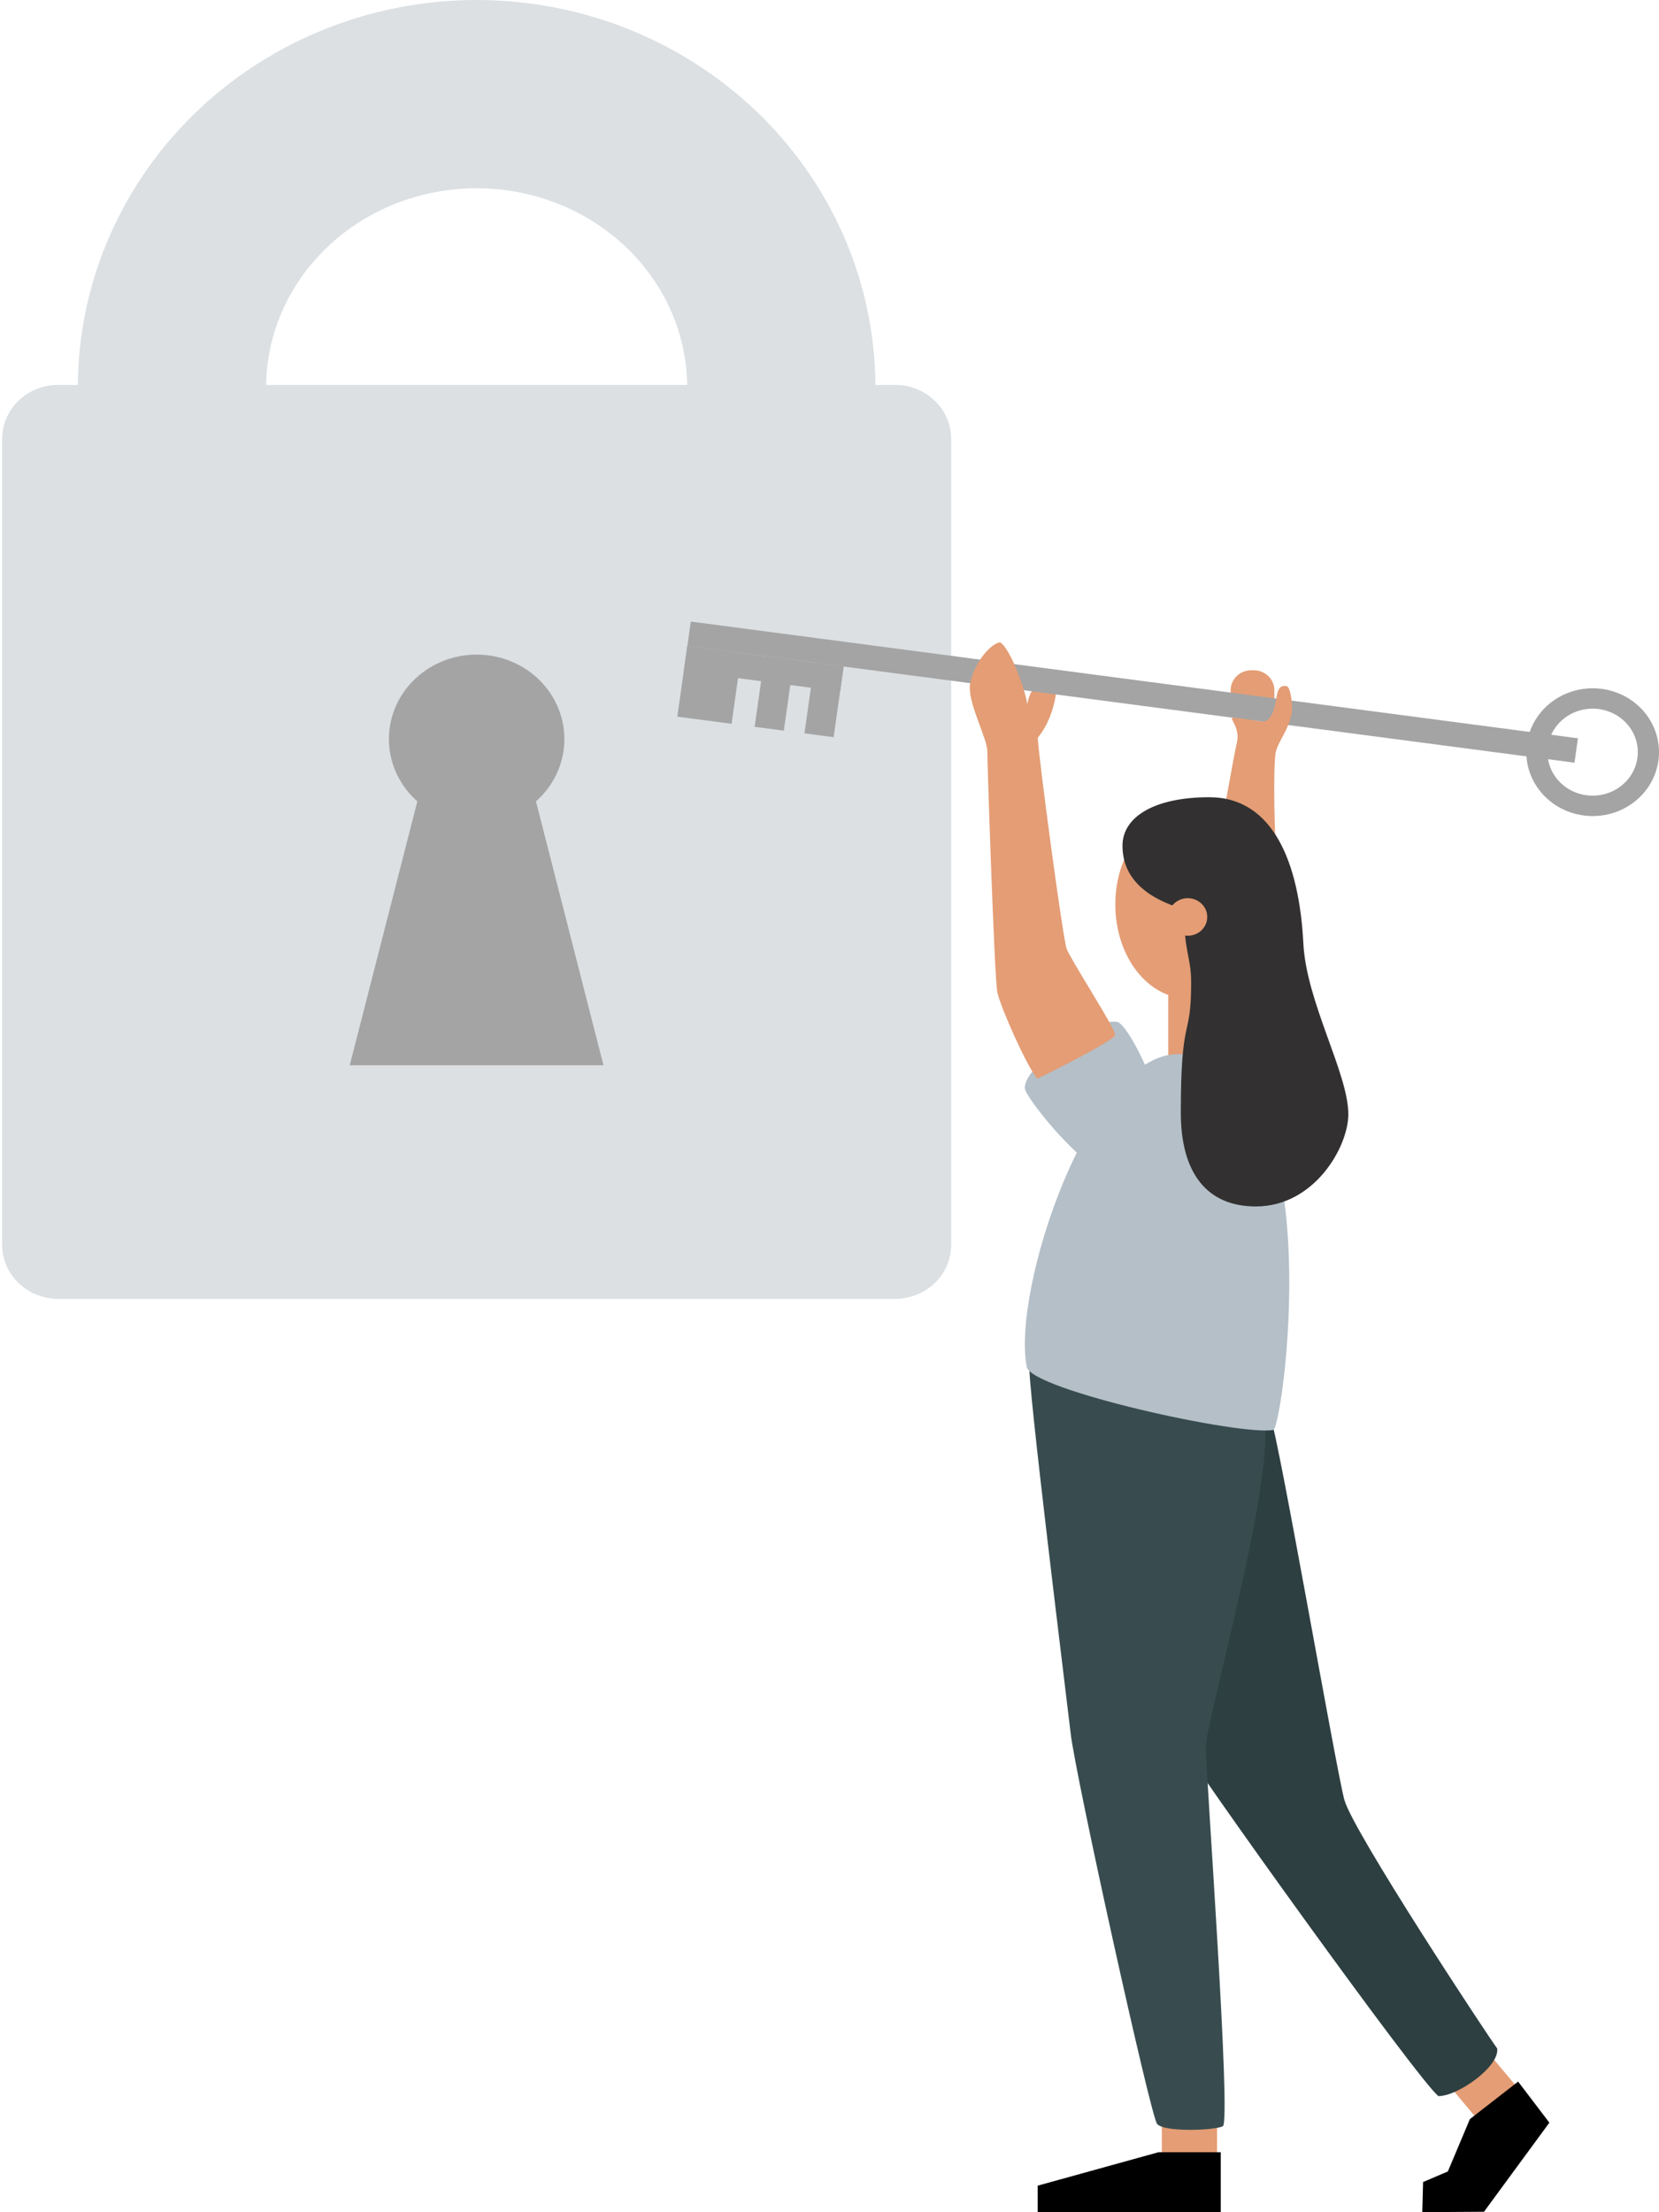 <svg width="282" height="376" viewBox="0 0 282 376" fill="none" xmlns="http://www.w3.org/2000/svg">
<path d="M206.876 360.276H197.492V366.309H206.876V360.276Z" fill="#E49D75"/>
<path d="M253.165 349.127L246.314 354.456L251.217 360.301L258.068 354.972L253.165 349.127Z" fill="#E49D75"/>
<path d="M213.12 113.925H212.69C210.759 113.925 209.193 115.433 209.193 117.293V119.024C209.193 120.885 210.759 122.393 212.69 122.393H213.12C215.051 122.393 216.617 120.885 216.617 119.024V117.293C216.617 115.433 215.051 113.925 213.12 113.925Z" fill="#E49D75"/>
<path d="M216.022 241.224C217.297 244.04 227.072 300.541 228.509 305.886C229.945 311.231 252.925 346.075 254.489 348.158C254.97 351.17 247.872 356.266 244.506 356.266C241.14 353.704 201.827 298.851 200.884 296.416C199.94 293.981 196.774 235.707 216.022 241.224Z" fill="#2D3F41"/>
<path d="M174.98 231.864C174.533 234.197 181.176 287.523 182.001 294.685C182.825 301.847 195.554 359.544 196.68 360.984C197.807 362.425 206.375 362.114 207.854 361.394C209.333 360.673 204.964 301.233 204.964 296.924C204.964 292.614 216.439 252.867 214.964 241.355C213.489 229.843 174.98 231.864 174.98 231.864Z" fill="#384C4F"/>
<path d="M207.552 167.222H198.58V182.258H207.552V167.222Z" fill="#E49D75"/>
<path d="M152.153 65.42H9.891C4.629 65.42 0.363 69.528 0.363 74.596V211.586C0.363 216.653 4.629 220.761 9.891 220.761H152.153C157.415 220.761 161.681 216.653 161.681 211.586V74.596C161.681 69.528 157.415 65.42 152.153 65.42Z" fill="#DCE0E3"/>
<path d="M91.105 136.201C93.319 134.245 94.867 131.691 95.548 128.873C96.228 126.056 96.009 123.106 94.919 120.41C93.83 117.715 91.92 115.399 89.44 113.766C86.96 112.133 84.026 111.259 81.022 111.259C78.018 111.259 75.084 112.133 72.604 113.766C70.124 115.399 68.214 117.715 67.124 120.41C66.035 123.106 65.816 126.056 66.496 128.873C67.177 131.691 68.725 134.245 70.939 136.201L59.451 181.059H102.58L91.105 136.201Z" fill="#A4A4A4"/>
<path d="M29.233 65.42C29.357 52.272 34.868 39.703 44.566 30.448C54.265 21.192 67.367 16 81.022 16C94.677 16 107.779 21.192 117.477 30.448C127.176 39.703 132.687 52.272 132.811 65.42" stroke="#DCE0E3" stroke-width="32" stroke-linecap="round" stroke-linejoin="round"/>
<path d="M201.908 169.694C208.715 169.694 214.233 162.548 214.233 153.733C214.233 144.918 208.715 137.772 201.908 137.772C195.101 137.772 189.583 144.918 189.583 153.733C189.583 162.548 195.101 169.694 201.908 169.694Z" fill="#E49D75"/>
<path d="M200.229 179.16C185.286 179.16 171.967 219.079 174.525 232.327C175.282 236.239 211.041 244.134 216.507 243.029C218.449 240.483 226.375 179.16 200.229 179.16Z" fill="#B4BFC8"/>
<path d="M196.396 201.395C203.085 196.722 192.392 174.073 189.893 173.685C185.29 172.968 173.845 181.46 174.206 185.029C174.397 186.912 189.583 206.155 196.396 201.395Z" fill="#B4BFC8"/>
<path d="M176.327 183.347C174.525 181.264 170.02 171.069 169.527 168.651C169.034 166.232 167.827 129.878 167.827 127.725C167.827 125.572 164.852 120.142 164.852 116.9C164.852 113.659 168.277 109.264 170.02 109.206C171.881 110.479 174.465 117.944 174.584 119.847C175.235 115.754 178.312 114.813 179.153 114.813C179.995 114.813 179.884 121.136 176.399 125.392C176.523 128.519 180.649 159.487 181.317 161.28C181.984 163.073 189.583 174.822 189.566 175.862C189.549 176.901 176.327 183.347 176.327 183.347Z" fill="#E49D75"/>
<path d="M268.222 125.484L117.425 105.644L116.837 109.792L267.634 129.632L268.222 125.484Z" fill="#A4A4A4"/>
<path d="M126.057 111.004L116.835 109.791L115.131 121.805L124.353 123.019L126.057 111.004Z" fill="#A4A4A4"/>
<path d="M134.939 112.174L129.979 111.522L128.274 123.536L133.235 124.189L134.939 112.174Z" fill="#A4A4A4"/>
<path d="M217.017 145.696C216.664 143.756 216.345 129.698 216.889 127.713C217.433 125.728 218.904 124.279 219.563 121.316C219.788 120.297 219.431 116.769 218.713 116.622C217.166 116.303 217.076 117.973 216.872 119.2C216.082 123.387 214.471 122.622 213.727 122.524C212.984 122.425 210.429 122 209.592 121.979C208.755 121.959 210.888 123.616 210.238 126.264C209.728 128.347 207.331 142.225 206.838 144.496C208.627 144.566 217.017 145.696 217.017 145.696Z" fill="#E49D75"/>
<path d="M143.405 113.284L138.444 112.631L136.74 124.646L141.7 125.299L143.405 113.284Z" fill="#A4A4A4"/>
<path d="M143.402 113.287L116.835 109.792L116.231 114.05L142.798 117.545L143.402 113.287Z" fill="#A4A4A4"/>
<path d="M272.246 117.08C270.036 116.791 267.787 117.138 265.782 118.079C263.778 119.02 262.107 120.512 260.983 122.366C259.859 124.221 259.33 126.355 259.465 128.498C259.6 130.642 260.391 132.699 261.739 134.41C263.088 136.12 264.932 137.407 267.04 138.109C269.148 138.81 271.424 138.894 273.582 138.35C275.739 137.806 277.681 136.658 279.161 135.052C280.641 133.446 281.594 131.453 281.898 129.325C282.1 127.911 282.011 126.472 281.635 125.091C281.26 123.71 280.605 122.413 279.709 121.276C278.812 120.139 277.692 119.183 276.411 118.463C275.131 117.743 273.715 117.273 272.246 117.08V117.08ZM278.328 128.842C278.122 130.292 277.475 131.65 276.467 132.745C275.46 133.84 274.138 134.622 272.669 134.994C271.2 135.365 269.649 135.309 268.213 134.831C266.777 134.354 265.521 133.478 264.602 132.313C263.684 131.148 263.145 129.746 263.053 128.286C262.961 126.826 263.322 125.373 264.088 124.11C264.854 122.847 265.993 121.831 267.358 121.191C268.724 120.551 270.257 120.315 271.762 120.514C273.779 120.78 275.604 121.807 276.836 123.369C278.067 124.931 278.604 126.9 278.328 128.842V128.842Z" fill="#A4A4A4"/>
<path d="M176.446 125.36C175.885 123.244 174.793 121.394 174.614 119.802V119.851C174.495 117.944 171.911 110.479 170.05 109.21C168.307 109.268 164.882 113.663 164.882 116.904C164.882 119.282 166.497 122.839 167.355 125.413H176.429L176.446 125.36Z" fill="#E49D75"/>
<path d="M190.803 143.735C190.803 149.256 194.849 152.661 201.262 154.56C201.262 162.115 202.473 162.446 202.473 167.046C202.473 176.959 200.718 172.002 200.718 189.118C200.718 199.439 205.206 205.054 213.468 205.054C223.46 205.054 229.193 194.876 229.193 189.392C229.193 182.434 222.045 170.345 221.543 160.306C220.85 146.801 216.49 135.501 205.555 135.501C196.213 135.501 190.803 138.849 190.803 143.735Z" fill="#323030"/>
<path d="M201.895 159.045C203.726 159.045 205.21 157.616 205.21 155.853C205.21 154.09 203.726 152.661 201.895 152.661C200.064 152.661 198.58 154.09 198.58 155.853C198.58 157.616 200.064 159.045 201.895 159.045Z" fill="#E49D75"/>
<path fill-rule="evenodd" clip-rule="evenodd" d="M258.051 353.798L263.364 360.78L252.25 375.922L241.761 375.988L241.897 370.868L246.108 369.075L249.853 360.178L258.051 353.798Z" fill="black"/>
<path d="M207.505 365.805V376H176.386V371.486L196.918 365.805H207.505Z" fill="black"/>
</svg>
